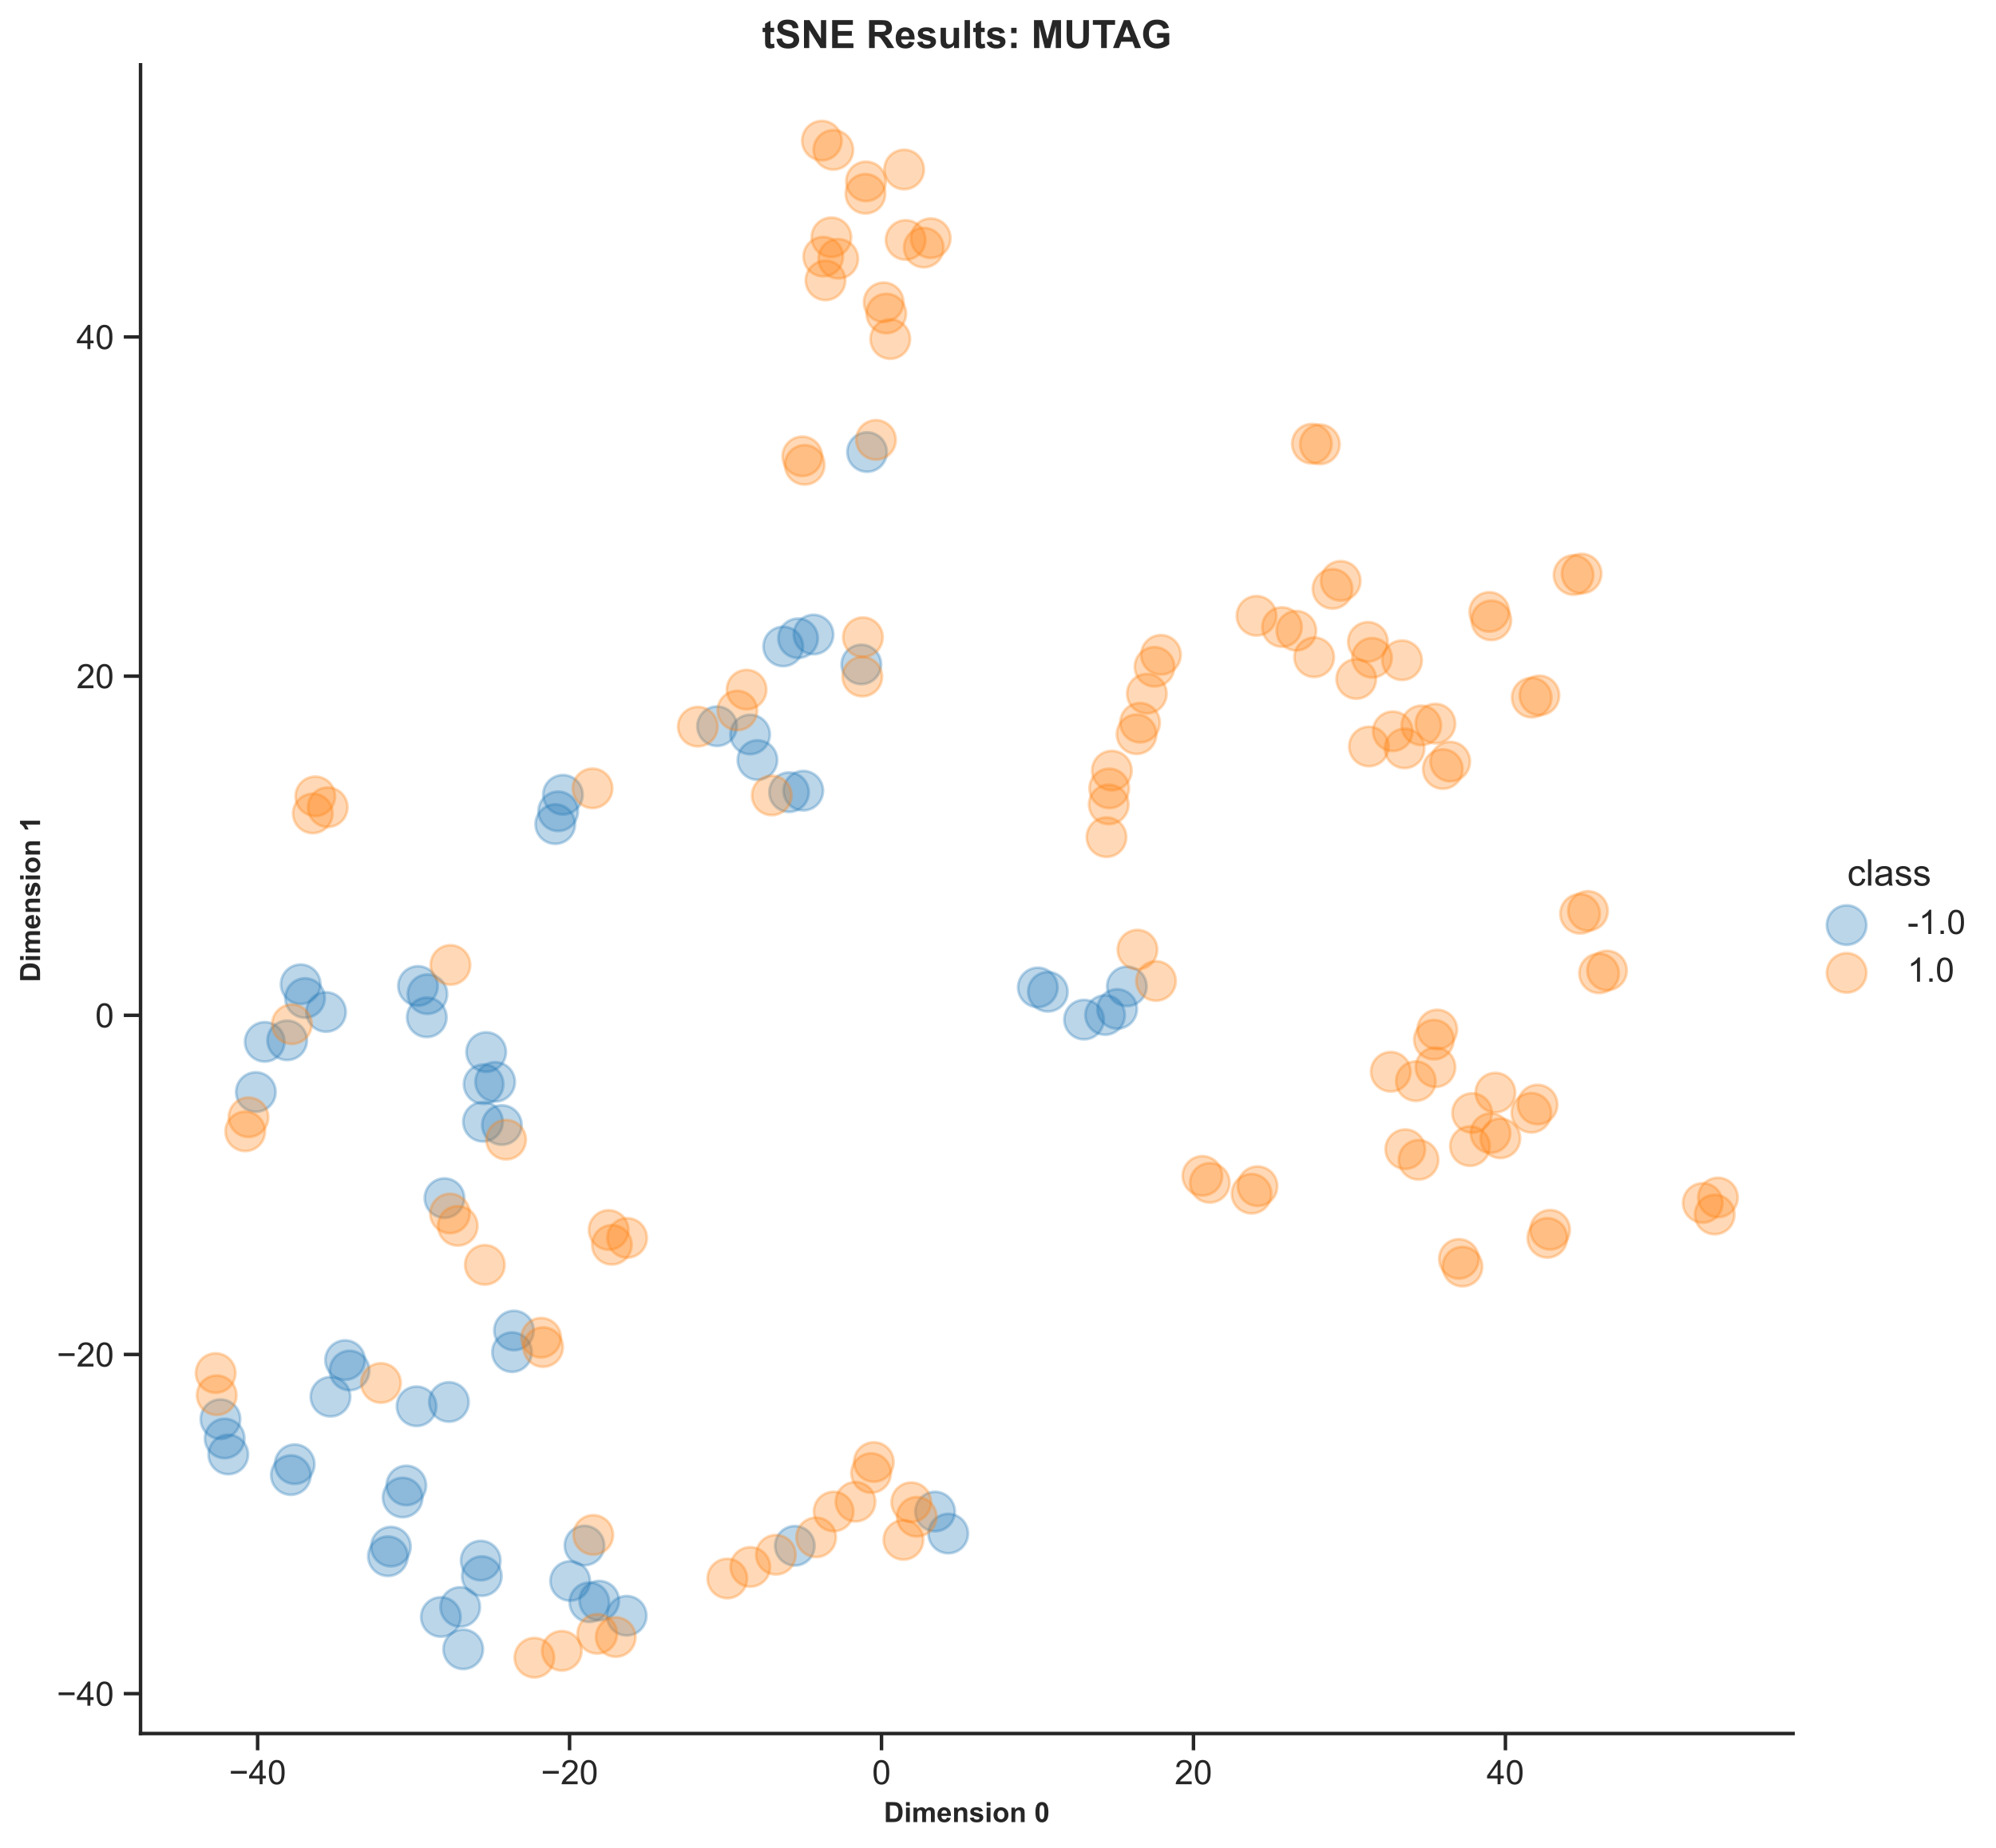 <?xml version="1.0" encoding="utf-8" standalone="no"?>
<!DOCTYPE svg PUBLIC "-//W3C//DTD SVG 1.1//EN"
  "http://www.w3.org/Graphics/SVG/1.1/DTD/svg11.dtd">
<!-- Created with matplotlib (https://matplotlib.org/) -->
<svg height="662.106pt" version="1.1" viewBox="0 0 715.147 662.106" width="715.147pt" xmlns="http://www.w3.org/2000/svg" xmlns:xlink="http://www.w3.org/1999/xlink">
 <defs>
  <style type="text/css">*{stroke-linecap:butt;stroke-linejoin:round;}</style>
 </defs>
 <g id="figure_1">
  <g id="patch_1">
   <path d="M 0 662.106 
L 715.147 662.106 
L 715.147 -0 
L 0 -0 
z
" style="fill:#ffffff;"/>
  </g>
  <g id="axes_1">
   <g id="patch_2">
    <path d="M 50.356 621.209 
L 642.437 621.209 
L 642.437 23.221 
L 50.356 23.221 
z
" style="fill:#ffffff;"/>
   </g>
   <g id="matplotlib.axis_1">
    <g id="xtick_1">
     <g id="line2d_1">
      <defs>
       <path d="M 0 0 
L 0 6 
" id="m79b881dfc5" style="stroke:#262626;stroke-width:1.25;"/>
      </defs>
      <g>
       <use style="fill:#262626;stroke:#262626;stroke-width:1.25;" x="92.3" xlink:href="#m79b881dfc5" y="621.209"/>
      </g>
     </g>
     <g id="text_1">
      <!-- −40 -->
      <g style="fill:#262626;" transform="translate(82.037 639.37)scale(0.121 -0.121)">
       <defs>
        <path d="M 52.828 31.203 
L 5.562 31.203 
L 5.562 39.406 
L 52.828 39.406 
z
" id="ArialMT-8722"/>
        <path d="M 32.328 0 
L 32.328 17.141 
L 1.266 17.141 
L 1.266 25.203 
L 33.938 71.578 
L 41.109 71.578 
L 41.109 25.203 
L 50.781 25.203 
L 50.781 17.141 
L 41.109 17.141 
L 41.109 0 
z
M 32.328 25.203 
L 32.328 57.469 
L 9.906 25.203 
z
" id="ArialMT-52"/>
        <path d="M 4.156 35.297 
Q 4.156 48 6.766 55.734 
Q 9.375 63.484 14.516 67.672 
Q 19.672 71.875 27.484 71.875 
Q 33.25 71.875 37.594 69.547 
Q 41.938 67.234 44.766 62.859 
Q 47.609 58.5 49.219 52.219 
Q 50.828 45.953 50.828 35.297 
Q 50.828 22.703 48.234 14.969 
Q 45.656 7.234 40.5 3 
Q 35.359 -1.219 27.484 -1.219 
Q 17.141 -1.219 11.234 6.203 
Q 4.156 15.141 4.156 35.297 
z
M 13.188 35.297 
Q 13.188 17.672 17.312 11.828 
Q 21.438 6 27.484 6 
Q 33.547 6 37.672 11.859 
Q 41.797 17.719 41.797 35.297 
Q 41.797 52.984 37.672 58.781 
Q 33.547 64.594 27.391 64.594 
Q 21.344 64.594 17.719 59.469 
Q 13.188 52.938 13.188 35.297 
z
" id="ArialMT-48"/>
       </defs>
       <use xlink:href="#ArialMT-8722"/>
       <use x="58.398" xlink:href="#ArialMT-52"/>
       <use x="114.014" xlink:href="#ArialMT-48"/>
      </g>
     </g>
    </g>
    <g id="xtick_2">
     <g id="line2d_2">
      <g>
       <use style="fill:#262626;stroke:#262626;stroke-width:1.25;" x="204.069" xlink:href="#m79b881dfc5" y="621.209"/>
      </g>
     </g>
     <g id="text_2">
      <!-- −20 -->
      <g style="fill:#262626;" transform="translate(193.807 639.37)scale(0.121 -0.121)">
       <defs>
        <path d="M 50.344 8.453 
L 50.344 0 
L 3.031 0 
Q 2.938 3.172 4.047 6.109 
Q 5.859 10.938 9.828 15.625 
Q 13.812 20.312 21.344 26.469 
Q 33.016 36.031 37.109 41.625 
Q 41.219 47.219 41.219 52.203 
Q 41.219 57.422 37.469 61 
Q 33.734 64.594 27.734 64.594 
Q 21.391 64.594 17.578 60.781 
Q 13.766 56.984 13.719 50.25 
L 4.688 51.172 
Q 5.609 61.281 11.656 66.578 
Q 17.719 71.875 27.938 71.875 
Q 38.234 71.875 44.234 66.156 
Q 50.25 60.453 50.25 52 
Q 50.25 47.703 48.484 43.547 
Q 46.734 39.406 42.656 34.812 
Q 38.578 30.219 29.109 22.219 
Q 21.188 15.578 18.938 13.203 
Q 16.703 10.844 15.234 8.453 
z
" id="ArialMT-50"/>
       </defs>
       <use xlink:href="#ArialMT-8722"/>
       <use x="58.398" xlink:href="#ArialMT-50"/>
       <use x="114.014" xlink:href="#ArialMT-48"/>
      </g>
     </g>
    </g>
    <g id="xtick_3">
     <g id="line2d_3">
      <g>
       <use style="fill:#262626;stroke:#262626;stroke-width:1.25;" x="315.838" xlink:href="#m79b881dfc5" y="621.209"/>
      </g>
     </g>
     <g id="text_3">
      <!-- 0 -->
      <g style="fill:#262626;" transform="translate(312.474 639.37)scale(0.121 -0.121)">
       <use xlink:href="#ArialMT-48"/>
      </g>
     </g>
    </g>
    <g id="xtick_4">
     <g id="line2d_4">
      <g>
       <use style="fill:#262626;stroke:#262626;stroke-width:1.25;" x="427.608" xlink:href="#m79b881dfc5" y="621.209"/>
      </g>
     </g>
     <g id="text_4">
      <!-- 20 -->
      <g style="fill:#262626;" transform="translate(420.879 639.37)scale(0.121 -0.121)">
       <use xlink:href="#ArialMT-50"/>
       <use x="55.615" xlink:href="#ArialMT-48"/>
      </g>
     </g>
    </g>
    <g id="xtick_5">
     <g id="line2d_5">
      <g>
       <use style="fill:#262626;stroke:#262626;stroke-width:1.25;" x="539.377" xlink:href="#m79b881dfc5" y="621.209"/>
      </g>
     </g>
     <g id="text_5">
      <!-- 40 -->
      <g style="fill:#262626;" transform="translate(532.648 639.37)scale(0.121 -0.121)">
       <use xlink:href="#ArialMT-52"/>
       <use x="55.615" xlink:href="#ArialMT-48"/>
      </g>
     </g>
    </g>
    <g id="text_6">
     <!-- Dimension 0 -->
     <g style="fill:#262626;" transform="translate(316.669 652.933)scale(0.1 -0.1)">
      <defs>
       <path d="M 7.234 71.578 
L 33.641 71.578 
Q 42.578 71.578 47.266 70.219 
Q 53.562 68.359 58.047 63.625 
Q 62.547 58.891 64.891 52.031 
Q 67.234 45.172 67.234 35.109 
Q 67.234 26.266 65.047 19.875 
Q 62.359 12.062 57.375 7.234 
Q 53.609 3.562 47.219 1.516 
Q 42.438 0 34.422 0 
L 7.234 0 
z
M 21.688 59.469 
L 21.688 12.062 
L 32.469 12.062 
Q 38.531 12.062 41.219 12.75 
Q 44.734 13.625 47.047 15.719 
Q 49.359 17.828 50.828 22.625 
Q 52.297 27.438 52.297 35.75 
Q 52.297 44.047 50.828 48.484 
Q 49.359 52.938 46.719 55.422 
Q 44.094 57.906 40.047 58.797 
Q 37.016 59.469 28.172 59.469 
z
" id="Arial-BoldMT-68"/>
       <path d="M 7.172 58.891 
L 7.172 71.578 
L 20.906 71.578 
L 20.906 58.891 
z
M 7.172 0 
L 7.172 51.859 
L 20.906 51.859 
L 20.906 0 
z
" id="Arial-BoldMT-105"/>
       <path d="M 6.156 51.859 
L 18.797 51.859 
L 18.797 44.781 
Q 25.594 53.031 34.969 53.031 
Q 39.938 53.031 43.594 50.969 
Q 47.266 48.922 49.609 44.781 
Q 53.031 48.922 56.984 50.969 
Q 60.938 53.031 65.438 53.031 
Q 71.141 53.031 75.094 50.703 
Q 79.047 48.391 81 43.891 
Q 82.422 40.578 82.422 33.156 
L 82.422 0 
L 68.703 0 
L 68.703 29.641 
Q 68.703 37.359 67.281 39.594 
Q 65.375 42.531 61.422 42.531 
Q 58.547 42.531 56 40.766 
Q 53.469 39.016 52.344 35.625 
Q 51.219 32.234 51.219 24.906 
L 51.219 0 
L 37.5 0 
L 37.5 28.422 
Q 37.5 35.984 36.766 38.172 
Q 36.031 40.375 34.484 41.453 
Q 32.953 42.531 30.328 42.531 
Q 27.156 42.531 24.609 40.812 
Q 22.078 39.109 20.969 35.891 
Q 19.875 32.672 19.875 25.203 
L 19.875 0 
L 6.156 0 
z
" id="Arial-BoldMT-109"/>
       <path d="M 37.203 16.5 
L 50.875 14.203 
Q 48.25 6.688 42.547 2.75 
Q 36.859 -1.172 28.328 -1.172 
Q 14.797 -1.172 8.297 7.672 
Q 3.172 14.75 3.172 25.531 
Q 3.172 38.422 9.906 45.719 
Q 16.656 53.031 26.953 53.031 
Q 38.531 53.031 45.219 45.391 
Q 51.906 37.75 51.609 21.969 
L 17.234 21.969 
Q 17.391 15.875 20.562 12.469 
Q 23.734 9.078 28.469 9.078 
Q 31.688 9.078 33.875 10.828 
Q 36.078 12.594 37.203 16.5 
z
M 37.984 30.375 
Q 37.844 36.328 34.906 39.422 
Q 31.984 42.531 27.781 42.531 
Q 23.297 42.531 20.359 39.266 
Q 17.438 35.984 17.484 30.375 
z
" id="Arial-BoldMT-101"/>
       <path d="M 54.344 0 
L 40.625 0 
L 40.625 26.469 
Q 40.625 34.859 39.75 37.328 
Q 38.875 39.797 36.891 41.156 
Q 34.906 42.531 32.125 42.531 
Q 28.562 42.531 25.734 40.578 
Q 22.906 38.625 21.844 35.391 
Q 20.797 32.172 20.797 23.484 
L 20.797 0 
L 7.078 0 
L 7.078 51.859 
L 19.828 51.859 
L 19.828 44.234 
Q 26.609 53.031 36.922 53.031 
Q 41.453 53.031 45.203 51.391 
Q 48.969 49.75 50.891 47.203 
Q 52.828 44.672 53.578 41.453 
Q 54.344 38.234 54.344 32.234 
z
" id="Arial-BoldMT-110"/>
       <path d="M 2.344 14.797 
L 16.109 16.891 
Q 17 12.891 19.672 10.812 
Q 22.359 8.734 27.203 8.734 
Q 32.516 8.734 35.203 10.688 
Q 37.016 12.062 37.016 14.359 
Q 37.016 15.922 36.031 16.938 
Q 35.016 17.922 31.453 18.75 
Q 14.844 22.406 10.406 25.438 
Q 4.25 29.641 4.25 37.109 
Q 4.25 43.844 9.562 48.438 
Q 14.891 53.031 26.078 53.031 
Q 36.719 53.031 41.891 49.562 
Q 47.078 46.094 49.031 39.312 
L 36.078 36.922 
Q 35.25 39.938 32.922 41.547 
Q 30.609 43.172 26.312 43.172 
Q 20.906 43.172 18.562 41.656 
Q 17 40.578 17 38.875 
Q 17 37.406 18.359 36.375 
Q 20.219 35.016 31.172 32.516 
Q 42.141 30.031 46.484 26.422 
Q 50.781 22.75 50.781 16.219 
Q 50.781 9.078 44.828 3.953 
Q 38.875 -1.172 27.203 -1.172 
Q 16.609 -1.172 10.422 3.125 
Q 4.25 7.422 2.344 14.797 
z
" id="Arial-BoldMT-115"/>
       <path d="M 4 26.656 
Q 4 33.5 7.375 39.891 
Q 10.75 46.297 16.922 49.656 
Q 23.094 53.031 30.719 53.031 
Q 42.484 53.031 50 45.391 
Q 57.516 37.75 57.516 26.078 
Q 57.516 14.312 49.922 6.562 
Q 42.328 -1.172 30.812 -1.172 
Q 23.688 -1.172 17.219 2.047 
Q 10.75 5.281 7.375 11.5 
Q 4 17.719 4 26.656 
z
M 18.062 25.922 
Q 18.062 18.219 21.719 14.109 
Q 25.391 10.016 30.766 10.016 
Q 36.141 10.016 39.766 14.109 
Q 43.406 18.219 43.406 26.031 
Q 43.406 33.641 39.766 37.734 
Q 36.141 41.844 30.766 41.844 
Q 25.391 41.844 21.719 37.734 
Q 18.062 33.641 18.062 25.922 
z
" id="Arial-BoldMT-111"/>
       <path id="Arial-BoldMT-32"/>
       <path d="M 27.438 71.875 
Q 37.844 71.875 43.703 64.453 
Q 50.688 55.672 50.688 35.297 
Q 50.688 14.984 43.656 6.109 
Q 37.844 -1.219 27.438 -1.219 
Q 17 -1.219 10.594 6.812 
Q 4.203 14.844 4.203 35.453 
Q 4.203 55.672 11.234 64.547 
Q 17.047 71.875 27.438 71.875 
z
M 27.438 60.5 
Q 24.953 60.5 23 58.906 
Q 21.047 57.328 19.969 53.219 
Q 18.562 47.906 18.562 35.297 
Q 18.562 22.703 19.828 17.984 
Q 21.094 13.281 23.016 11.719 
Q 24.953 10.156 27.438 10.156 
Q 29.938 10.156 31.891 11.734 
Q 33.844 13.328 34.906 17.438 
Q 36.328 22.703 36.328 35.297 
Q 36.328 47.906 35.062 52.609 
Q 33.797 57.328 31.859 58.906 
Q 29.938 60.5 27.438 60.5 
z
" id="Arial-BoldMT-48"/>
      </defs>
      <use xlink:href="#Arial-BoldMT-68"/>
      <use x="72.217" xlink:href="#Arial-BoldMT-105"/>
      <use x="100" xlink:href="#Arial-BoldMT-109"/>
      <use x="188.916" xlink:href="#Arial-BoldMT-101"/>
      <use x="244.531" xlink:href="#Arial-BoldMT-110"/>
      <use x="305.615" xlink:href="#Arial-BoldMT-115"/>
      <use x="361.23" xlink:href="#Arial-BoldMT-105"/>
      <use x="389.014" xlink:href="#Arial-BoldMT-111"/>
      <use x="450.098" xlink:href="#Arial-BoldMT-110"/>
      <use x="511.182" xlink:href="#Arial-BoldMT-32"/>
      <use x="538.965" xlink:href="#Arial-BoldMT-48"/>
     </g>
    </g>
   </g>
   <g id="matplotlib.axis_2">
    <g id="ytick_1">
     <g id="line2d_6">
      <defs>
       <path d="M 0 0 
L -6 0 
" id="m412c8f4cce" style="stroke:#262626;stroke-width:1.25;"/>
      </defs>
      <g>
       <use style="fill:#262626;stroke:#262626;stroke-width:1.25;" x="50.356" xlink:href="#m412c8f4cce" y="606.911"/>
      </g>
     </g>
     <g id="text_7">
      <!-- −40 -->
      <g style="fill:#262626;" transform="translate(20.331 611.241)scale(0.121 -0.121)">
       <use xlink:href="#ArialMT-8722"/>
       <use x="58.398" xlink:href="#ArialMT-52"/>
       <use x="114.014" xlink:href="#ArialMT-48"/>
      </g>
     </g>
    </g>
    <g id="ytick_2">
     <g id="line2d_7">
      <g>
       <use style="fill:#262626;stroke:#262626;stroke-width:1.25;" x="50.356" xlink:href="#m412c8f4cce" y="485.37"/>
      </g>
     </g>
     <g id="text_8">
      <!-- −20 -->
      <g style="fill:#262626;" transform="translate(20.331 489.7)scale(0.121 -0.121)">
       <use xlink:href="#ArialMT-8722"/>
       <use x="58.398" xlink:href="#ArialMT-50"/>
       <use x="114.014" xlink:href="#ArialMT-48"/>
      </g>
     </g>
    </g>
    <g id="ytick_3">
     <g id="line2d_8">
      <g>
       <use style="fill:#262626;stroke:#262626;stroke-width:1.25;" x="50.356" xlink:href="#m412c8f4cce" y="363.829"/>
      </g>
     </g>
     <g id="text_9">
      <!-- 0 -->
      <g style="fill:#262626;" transform="translate(34.127 368.159)scale(0.121 -0.121)">
       <use xlink:href="#ArialMT-48"/>
      </g>
     </g>
    </g>
    <g id="ytick_4">
     <g id="line2d_9">
      <g>
       <use style="fill:#262626;stroke:#262626;stroke-width:1.25;" x="50.356" xlink:href="#m412c8f4cce" y="242.288"/>
      </g>
     </g>
     <g id="text_10">
      <!-- 20 -->
      <g style="fill:#262626;" transform="translate(27.398 246.618)scale(0.121 -0.121)">
       <use xlink:href="#ArialMT-50"/>
       <use x="55.615" xlink:href="#ArialMT-48"/>
      </g>
     </g>
    </g>
    <g id="ytick_5">
     <g id="line2d_10">
      <g>
       <use style="fill:#262626;stroke:#262626;stroke-width:1.25;" x="50.356" xlink:href="#m412c8f4cce" y="120.747"/>
      </g>
     </g>
     <g id="text_11">
      <!-- 40 -->
      <g style="fill:#262626;" transform="translate(27.398 125.077)scale(0.121 -0.121)">
       <use xlink:href="#ArialMT-52"/>
       <use x="55.615" xlink:href="#ArialMT-48"/>
      </g>
     </g>
    </g>
    <g id="text_12">
     <!-- Dimension 1 -->
     <g style="fill:#262626;" transform="translate(14.358 351.942)rotate(-90)scale(0.1 -0.1)">
      <defs>
       <path d="M 39.359 0 
L 25.641 0 
L 25.641 51.703 
Q 18.109 44.672 7.906 41.312 
L 7.906 53.766 
Q 13.281 55.516 19.578 60.422 
Q 25.875 65.328 28.219 71.875 
L 39.359 71.875 
z
" id="Arial-BoldMT-49"/>
      </defs>
      <use xlink:href="#Arial-BoldMT-68"/>
      <use x="72.217" xlink:href="#Arial-BoldMT-105"/>
      <use x="100" xlink:href="#Arial-BoldMT-109"/>
      <use x="188.916" xlink:href="#Arial-BoldMT-101"/>
      <use x="244.531" xlink:href="#Arial-BoldMT-110"/>
      <use x="305.615" xlink:href="#Arial-BoldMT-115"/>
      <use x="361.23" xlink:href="#Arial-BoldMT-105"/>
      <use x="389.014" xlink:href="#Arial-BoldMT-111"/>
      <use x="450.098" xlink:href="#Arial-BoldMT-110"/>
      <use x="511.182" xlink:href="#Arial-BoldMT-32"/>
      <use x="538.965" xlink:href="#Arial-BoldMT-49"/>
     </g>
    </g>
   </g>
   <g id="PathCollection_1">
    <defs>
     <path d="M 0 7.071 
C 1.875 7.071 3.674 6.326 5 5 
C 6.326 3.674 7.071 1.875 7.071 0 
C 7.071 -1.875 6.326 -3.674 5 -5 
C 3.674 -6.326 1.875 -7.071 0 -7.071 
C -1.875 -7.071 -3.674 -6.326 -5 -5 
C -6.326 -3.674 -7.071 -1.875 -7.071 0 
C -7.071 1.875 -6.326 3.674 -5 5 
C -3.674 6.326 -1.875 7.071 0 7.071 
z
" id="m898a306a5e" style="stroke:#1f77b4;stroke-opacity:0.3;"/>
    </defs>
    <g clip-path="url(#p19809e7832)">
     <use style="fill:#1f77b4;fill-opacity:0.3;stroke:#1f77b4;stroke-opacity:0.3;" x="109.293" xlink:href="#m898a306a5e" y="357.642"/>
     <use style="fill:#1f77b4;fill-opacity:0.3;stroke:#1f77b4;stroke-opacity:0.3;" x="102.89" xlink:href="#m898a306a5e" y="372.795"/>
     <use style="fill:#1f77b4;fill-opacity:0.3;stroke:#1f77b4;stroke-opacity:0.3;" x="138.997" xlink:href="#m898a306a5e" y="557.67"/>
     <use style="fill:#1f77b4;fill-opacity:0.3;stroke:#1f77b4;stroke-opacity:0.3;" x="395.949" xlink:href="#m898a306a5e" y="363.727"/>
     <use style="fill:#1f77b4;fill-opacity:0.3;stroke:#1f77b4;stroke-opacity:0.3;" x="183.456" xlink:href="#m898a306a5e" y="484.54"/>
     <use style="fill:#1f77b4;fill-opacity:0.3;stroke:#1f77b4;stroke-opacity:0.3;" x="173.046" xlink:href="#m898a306a5e" y="401.99"/>
     <use style="fill:#1f77b4;fill-opacity:0.3;stroke:#1f77b4;stroke-opacity:0.3;" x="164.877" xlink:href="#m898a306a5e" y="575.849"/>
     <use style="fill:#1f77b4;fill-opacity:0.3;stroke:#1f77b4;stroke-opacity:0.3;" x="149.767" xlink:href="#m898a306a5e" y="353.309"/>
     <use style="fill:#1f77b4;fill-opacity:0.3;stroke:#1f77b4;stroke-opacity:0.3;" x="310.662" xlink:href="#m898a306a5e" y="161.987"/>
     <use style="fill:#1f77b4;fill-opacity:0.3;stroke:#1f77b4;stroke-opacity:0.3;" x="388.405" xlink:href="#m898a306a5e" y="365.378"/>
     <use style="fill:#1f77b4;fill-opacity:0.3;stroke:#1f77b4;stroke-opacity:0.3;" x="256.926" xlink:href="#m898a306a5e" y="260.242"/>
     <use style="fill:#1f77b4;fill-opacity:0.3;stroke:#1f77b4;stroke-opacity:0.3;" x="116.813" xlink:href="#m898a306a5e" y="362.645"/>
     <use style="fill:#1f77b4;fill-opacity:0.3;stroke:#1f77b4;stroke-opacity:0.3;" x="375.442" xlink:href="#m898a306a5e" y="355.393"/>
     <use style="fill:#1f77b4;fill-opacity:0.3;stroke:#1f77b4;stroke-opacity:0.3;" x="177.403" xlink:href="#m898a306a5e" y="387.687"/>
     <use style="fill:#1f77b4;fill-opacity:0.3;stroke:#1f77b4;stroke-opacity:0.3;" x="403.755" xlink:href="#m898a306a5e" y="353.462"/>
     <use style="fill:#1f77b4;fill-opacity:0.3;stroke:#1f77b4;stroke-opacity:0.3;" x="160.844" xlink:href="#m898a306a5e" y="502.39"/>
     <use style="fill:#1f77b4;fill-opacity:0.3;stroke:#1f77b4;stroke-opacity:0.3;" x="339.744" xlink:href="#m898a306a5e" y="549.541"/>
     <use style="fill:#1f77b4;fill-opacity:0.3;stroke:#1f77b4;stroke-opacity:0.3;" x="280.615" xlink:href="#m898a306a5e" y="231.656"/>
     <use style="fill:#1f77b4;fill-opacity:0.3;stroke:#1f77b4;stroke-opacity:0.3;" x="174.197" xlink:href="#m898a306a5e" y="376.999"/>
     <use style="fill:#1f77b4;fill-opacity:0.3;stroke:#1f77b4;stroke-opacity:0.3;" x="371.847" xlink:href="#m898a306a5e" y="353.841"/>
     <use style="fill:#1f77b4;fill-opacity:0.3;stroke:#1f77b4;stroke-opacity:0.3;" x="118.407" xlink:href="#m898a306a5e" y="500.515"/>
     <use style="fill:#1f77b4;fill-opacity:0.3;stroke:#1f77b4;stroke-opacity:0.3;" x="291.476" xlink:href="#m898a306a5e" y="227.376"/>
     <use style="fill:#1f77b4;fill-opacity:0.3;stroke:#1f77b4;stroke-opacity:0.3;" x="271.387" xlink:href="#m898a306a5e" y="272.351"/>
     <use style="fill:#1f77b4;fill-opacity:0.3;stroke:#1f77b4;stroke-opacity:0.3;" x="198.946" xlink:href="#m898a306a5e" y="295.319"/>
     <use style="fill:#1f77b4;fill-opacity:0.3;stroke:#1f77b4;stroke-opacity:0.3;" x="199.995" xlink:href="#m898a306a5e" y="290.729"/>
     <use style="fill:#1f77b4;fill-opacity:0.3;stroke:#1f77b4;stroke-opacity:0.3;" x="159.246" xlink:href="#m898a306a5e" y="429.346"/>
     <use style="fill:#1f77b4;fill-opacity:0.3;stroke:#1f77b4;stroke-opacity:0.3;" x="94.86" xlink:href="#m898a306a5e" y="373.346"/>
     <use style="fill:#1f77b4;fill-opacity:0.3;stroke:#1f77b4;stroke-opacity:0.3;" x="285.944" xlink:href="#m898a306a5e" y="228.721"/>
     <use style="fill:#1f77b4;fill-opacity:0.3;stroke:#1f77b4;stroke-opacity:0.3;" x="284.783" xlink:href="#m898a306a5e" y="553.928"/>
     <use style="fill:#1f77b4;fill-opacity:0.3;stroke:#1f77b4;stroke-opacity:0.3;" x="201.696" xlink:href="#m898a306a5e" y="284.801"/>
     <use style="fill:#1f77b4;fill-opacity:0.3;stroke:#1f77b4;stroke-opacity:0.3;" x="214.704" xlink:href="#m898a306a5e" y="573.596"/>
     <use style="fill:#1f77b4;fill-opacity:0.3;stroke:#1f77b4;stroke-opacity:0.3;" x="268.76" xlink:href="#m898a306a5e" y="263.198"/>
     <use style="fill:#1f77b4;fill-opacity:0.3;stroke:#1f77b4;stroke-opacity:0.3;" x="144.265" xlink:href="#m898a306a5e" y="536.625"/>
     <use style="fill:#1f77b4;fill-opacity:0.3;stroke:#1f77b4;stroke-opacity:0.3;" x="335.033" xlink:href="#m898a306a5e" y="541.661"/>
     <use style="fill:#1f77b4;fill-opacity:0.3;stroke:#1f77b4;stroke-opacity:0.3;" x="173.285" xlink:href="#m898a306a5e" y="388.516"/>
     <use style="fill:#1f77b4;fill-opacity:0.3;stroke:#1f77b4;stroke-opacity:0.3;" x="400.27" xlink:href="#m898a306a5e" y="361.559"/>
     <use style="fill:#1f77b4;fill-opacity:0.3;stroke:#1f77b4;stroke-opacity:0.3;" x="140.054" xlink:href="#m898a306a5e" y="554.237"/>
     <use style="fill:#1f77b4;fill-opacity:0.3;stroke:#1f77b4;stroke-opacity:0.3;" x="211.166" xlink:href="#m898a306a5e" y="574.154"/>
     <use style="fill:#1f77b4;fill-opacity:0.3;stroke:#1f77b4;stroke-opacity:0.3;" x="125.255" xlink:href="#m898a306a5e" y="491.109"/>
     <use style="fill:#1f77b4;fill-opacity:0.3;stroke:#1f77b4;stroke-opacity:0.3;" x="282.714" xlink:href="#m898a306a5e" y="283.881"/>
     <use style="fill:#1f77b4;fill-opacity:0.3;stroke:#1f77b4;stroke-opacity:0.3;" x="91.671" xlink:href="#m898a306a5e" y="391.33"/>
     <use style="fill:#1f77b4;fill-opacity:0.3;stroke:#1f77b4;stroke-opacity:0.3;" x="80.495" xlink:href="#m898a306a5e" y="515.469"/>
     <use style="fill:#1f77b4;fill-opacity:0.3;stroke:#1f77b4;stroke-opacity:0.3;" x="145.581" xlink:href="#m898a306a5e" y="532.315"/>
     <use style="fill:#1f77b4;fill-opacity:0.3;stroke:#1f77b4;stroke-opacity:0.3;" x="179.815" xlink:href="#m898a306a5e" y="403.159"/>
     <use style="fill:#1f77b4;fill-opacity:0.3;stroke:#1f77b4;stroke-opacity:0.3;" x="172.237" xlink:href="#m898a306a5e" y="559.235"/>
     <use style="fill:#1f77b4;fill-opacity:0.3;stroke:#1f77b4;stroke-opacity:0.3;" x="105.589" xlink:href="#m898a306a5e" y="524.691"/>
     <use style="fill:#1f77b4;fill-opacity:0.3;stroke:#1f77b4;stroke-opacity:0.3;" x="78.989" xlink:href="#m898a306a5e" y="508.55"/>
     <use style="fill:#1f77b4;fill-opacity:0.3;stroke:#1f77b4;stroke-opacity:0.3;" x="123.644" xlink:href="#m898a306a5e" y="487.387"/>
     <use style="fill:#1f77b4;fill-opacity:0.3;stroke:#1f77b4;stroke-opacity:0.3;" x="104.226" xlink:href="#m898a306a5e" y="528.587"/>
     <use style="fill:#1f77b4;fill-opacity:0.3;stroke:#1f77b4;stroke-opacity:0.3;" x="184.154" xlink:href="#m898a306a5e" y="476.782"/>
     <use style="fill:#1f77b4;fill-opacity:0.3;stroke:#1f77b4;stroke-opacity:0.3;" x="165.965" xlink:href="#m898a306a5e" y="591.019"/>
     <use style="fill:#1f77b4;fill-opacity:0.3;stroke:#1f77b4;stroke-opacity:0.3;" x="157.964" xlink:href="#m898a306a5e" y="579.433"/>
     <use style="fill:#1f77b4;fill-opacity:0.3;stroke:#1f77b4;stroke-opacity:0.3;" x="224.533" xlink:href="#m898a306a5e" y="578.999"/>
     <use style="fill:#1f77b4;fill-opacity:0.3;stroke:#1f77b4;stroke-opacity:0.3;" x="152.919" xlink:href="#m898a306a5e" y="364.559"/>
     <use style="fill:#1f77b4;fill-opacity:0.3;stroke:#1f77b4;stroke-opacity:0.3;" x="204.287" xlink:href="#m898a306a5e" y="566.534"/>
     <use style="fill:#1f77b4;fill-opacity:0.3;stroke:#1f77b4;stroke-opacity:0.3;" x="149.265" xlink:href="#m898a306a5e" y="503.935"/>
     <use style="fill:#1f77b4;fill-opacity:0.3;stroke:#1f77b4;stroke-opacity:0.3;" x="81.797" xlink:href="#m898a306a5e" y="521.207"/>
     <use style="fill:#1f77b4;fill-opacity:0.3;stroke:#1f77b4;stroke-opacity:0.3;" x="287.801" xlink:href="#m898a306a5e" y="283.337"/>
     <use style="fill:#1f77b4;fill-opacity:0.3;stroke:#1f77b4;stroke-opacity:0.3;" x="172.633" xlink:href="#m898a306a5e" y="564.795"/>
     <use style="fill:#1f77b4;fill-opacity:0.3;stroke:#1f77b4;stroke-opacity:0.3;" x="107.724" xlink:href="#m898a306a5e" y="352.705"/>
     <use style="fill:#1f77b4;fill-opacity:0.3;stroke:#1f77b4;stroke-opacity:0.3;" x="209.407" xlink:href="#m898a306a5e" y="553.835"/>
     <use style="fill:#1f77b4;fill-opacity:0.3;stroke:#1f77b4;stroke-opacity:0.3;" x="153.143" xlink:href="#m898a306a5e" y="356.254"/>
     <use style="fill:#1f77b4;fill-opacity:0.3;stroke:#1f77b4;stroke-opacity:0.3;" x="308.6" xlink:href="#m898a306a5e" y="238.099"/>
    </g>
   </g>
   <g id="PathCollection_2">
    <defs>
     <path d="M 0 7.071 
C 1.875 7.071 3.674 6.326 5 5 
C 6.326 3.674 7.071 1.875 7.071 0 
C 7.071 -1.875 6.326 -3.674 5 -5 
C 3.674 -6.326 1.875 -7.071 0 -7.071 
C -1.875 -7.071 -3.674 -6.326 -5 -5 
C -6.326 -3.674 -7.071 -1.875 -7.071 0 
C -7.071 1.875 -6.326 3.674 -5 5 
C -3.674 6.326 -1.875 7.071 0 7.071 
z
" id="m5412c585cb" style="stroke:#ff7f0e;stroke-opacity:0.3;"/>
    </defs>
    <g clip-path="url(#p19809e7832)">
     <use style="fill:#ff7f0e;fill-opacity:0.3;stroke:#ff7f0e;stroke-opacity:0.3;" x="470.051" xlink:href="#m5412c585cb" y="159.01"/>
     <use style="fill:#ff7f0e;fill-opacity:0.3;stroke:#ff7f0e;stroke-opacity:0.3;" x="491.588" xlink:href="#m5412c585cb" y="235.71"/>
     <use style="fill:#ff7f0e;fill-opacity:0.3;stroke:#ff7f0e;stroke-opacity:0.3;" x="260.596" xlink:href="#m5412c585cb" y="565.652"/>
     <use style="fill:#ff7f0e;fill-opacity:0.3;stroke:#ff7f0e;stroke-opacity:0.3;" x="333.47" xlink:href="#m5412c585cb" y="85.36"/>
     <use style="fill:#ff7f0e;fill-opacity:0.3;stroke:#ff7f0e;stroke-opacity:0.3;" x="317.545" xlink:href="#m5412c585cb" y="112.341"/>
     <use style="fill:#ff7f0e;fill-opacity:0.3;stroke:#ff7f0e;stroke-opacity:0.3;" x="490.485" xlink:href="#m5412c585cb" y="267.499"/>
     <use style="fill:#ff7f0e;fill-opacity:0.3;stroke:#ff7f0e;stroke-opacity:0.3;" x="526.678" xlink:href="#m5412c585cb" y="410.7"/>
     <use style="fill:#ff7f0e;fill-opacity:0.3;stroke:#ff7f0e;stroke-opacity:0.3;" x="410.909" xlink:href="#m5412c585cb" y="248.571"/>
     <use style="fill:#ff7f0e;fill-opacity:0.3;stroke:#ff7f0e;stroke-opacity:0.3;" x="527.46" xlink:href="#m5412c585cb" y="398.847"/>
     <use style="fill:#ff7f0e;fill-opacity:0.3;stroke:#ff7f0e;stroke-opacity:0.3;" x="407.54" xlink:href="#m5412c585cb" y="340.31"/>
     <use style="fill:#ff7f0e;fill-opacity:0.3;stroke:#ff7f0e;stroke-opacity:0.3;" x="450.206" xlink:href="#m5412c585cb" y="220.676"/>
     <use style="fill:#ff7f0e;fill-opacity:0.3;stroke:#ff7f0e;stroke-opacity:0.3;" x="316.61" xlink:href="#m5412c585cb" y="108.321"/>
     <use style="fill:#ff7f0e;fill-opacity:0.3;stroke:#ff7f0e;stroke-opacity:0.3;" x="267.496" xlink:href="#m5412c585cb" y="247.129"/>
     <use style="fill:#ff7f0e;fill-opacity:0.3;stroke:#ff7f0e;stroke-opacity:0.3;" x="294.967" xlink:href="#m5412c585cb" y="91.974"/>
     <use style="fill:#ff7f0e;fill-opacity:0.3;stroke:#ff7f0e;stroke-opacity:0.3;" x="509.247" xlink:href="#m5412c585cb" y="259.94"/>
     <use style="fill:#ff7f0e;fill-opacity:0.3;stroke:#ff7f0e;stroke-opacity:0.3;" x="503.506" xlink:href="#m5412c585cb" y="411.813"/>
     <use style="fill:#ff7f0e;fill-opacity:0.3;stroke:#ff7f0e;stroke-opacity:0.3;" x="324.487" xlink:href="#m5412c585cb" y="85.987"/>
     <use style="fill:#ff7f0e;fill-opacity:0.3;stroke:#ff7f0e;stroke-opacity:0.3;" x="220.617" xlink:href="#m5412c585cb" y="586.626"/>
     <use style="fill:#ff7f0e;fill-opacity:0.3;stroke:#ff7f0e;stroke-opacity:0.3;" x="568.953" xlink:href="#m5412c585cb" y="326.436"/>
     <use style="fill:#ff7f0e;fill-opacity:0.3;stroke:#ff7f0e;stroke-opacity:0.3;" x="297.876" xlink:href="#m5412c585cb" y="85.041"/>
     <use style="fill:#ff7f0e;fill-opacity:0.3;stroke:#ff7f0e;stroke-opacity:0.3;" x="323.699" xlink:href="#m5412c585cb" y="551.81"/>
     <use style="fill:#ff7f0e;fill-opacity:0.3;stroke:#ff7f0e;stroke-opacity:0.3;" x="519.591" xlink:href="#m5412c585cb" y="272.912"/>
     <use style="fill:#ff7f0e;fill-opacity:0.3;stroke:#ff7f0e;stroke-opacity:0.3;" x="407.229" xlink:href="#m5412c585cb" y="263.1"/>
     <use style="fill:#ff7f0e;fill-opacity:0.3;stroke:#ff7f0e;stroke-opacity:0.3;" x="306.512" xlink:href="#m5412c585cb" y="538.141"/>
     <use style="fill:#ff7f0e;fill-opacity:0.3;stroke:#ff7f0e;stroke-opacity:0.3;" x="298.579" xlink:href="#m5412c585cb" y="53.705"/>
     <use style="fill:#ff7f0e;fill-opacity:0.3;stroke:#ff7f0e;stroke-opacity:0.3;" x="310.084" xlink:href="#m5412c585cb" y="69.436"/>
     <use style="fill:#ff7f0e;fill-opacity:0.3;stroke:#ff7f0e;stroke-opacity:0.3;" x="276.516" xlink:href="#m5412c585cb" y="285.032"/>
     <use style="fill:#ff7f0e;fill-opacity:0.3;stroke:#ff7f0e;stroke-opacity:0.3;" x="300.333" xlink:href="#m5412c585cb" y="92.723"/>
     <use style="fill:#ff7f0e;fill-opacity:0.3;stroke:#ff7f0e;stroke-opacity:0.3;" x="464.464" xlink:href="#m5412c585cb" y="226.024"/>
     <use style="fill:#ff7f0e;fill-opacity:0.3;stroke:#ff7f0e;stroke-opacity:0.3;" x="472.888" xlink:href="#m5412c585cb" y="159.228"/>
     <use style="fill:#ff7f0e;fill-opacity:0.3;stroke:#ff7f0e;stroke-opacity:0.3;" x="191.471" xlink:href="#m5412c585cb" y="594.028"/>
     <use style="fill:#ff7f0e;fill-opacity:0.3;stroke:#ff7f0e;stroke-opacity:0.3;" x="566.136" xlink:href="#m5412c585cb" y="327.444"/>
     <use style="fill:#ff7f0e;fill-opacity:0.3;stroke:#ff7f0e;stroke-opacity:0.3;" x="112.978" xlink:href="#m5412c585cb" y="285.358"/>
     <use style="fill:#ff7f0e;fill-opacity:0.3;stroke:#ff7f0e;stroke-opacity:0.3;" x="313.846" xlink:href="#m5412c585cb" y="157.633"/>
     <use style="fill:#ff7f0e;fill-opacity:0.3;stroke:#ff7f0e;stroke-opacity:0.3;" x="193.881" xlink:href="#m5412c585cb" y="479.377"/>
     <use style="fill:#ff7f0e;fill-opacity:0.3;stroke:#ff7f0e;stroke-opacity:0.3;" x="87.872" xlink:href="#m5412c585cb" y="405.401"/>
     <use style="fill:#ff7f0e;fill-opacity:0.3;stroke:#ff7f0e;stroke-opacity:0.3;" x="563.803" xlink:href="#m5412c585cb" y="206.043"/>
     <use style="fill:#ff7f0e;fill-opacity:0.3;stroke:#ff7f0e;stroke-opacity:0.3;" x="502.333" xlink:href="#m5412c585cb" y="236.598"/>
     <use style="fill:#ff7f0e;fill-opacity:0.3;stroke:#ff7f0e;stroke-opacity:0.3;" x="294.479" xlink:href="#m5412c585cb" y="50.402"/>
     <use style="fill:#ff7f0e;fill-opacity:0.3;stroke:#ff7f0e;stroke-opacity:0.3;" x="77.652" xlink:href="#m5412c585cb" y="499.969"/>
     <use style="fill:#ff7f0e;fill-opacity:0.3;stroke:#ff7f0e;stroke-opacity:0.3;" x="219.236" xlink:href="#m5412c585cb" y="446.067"/>
     <use style="fill:#ff7f0e;fill-opacity:0.3;stroke:#ff7f0e;stroke-opacity:0.3;" x="326.504" xlink:href="#m5412c585cb" y="538.329"/>
     <use style="fill:#ff7f0e;fill-opacity:0.3;stroke:#ff7f0e;stroke-opacity:0.3;" x="548.673" xlink:href="#m5412c585cb" y="398.74"/>
     <use style="fill:#ff7f0e;fill-opacity:0.3;stroke:#ff7f0e;stroke-opacity:0.3;" x="514.284" xlink:href="#m5412c585cb" y="259.3"/>
     <use style="fill:#ff7f0e;fill-opacity:0.3;stroke:#ff7f0e;stroke-opacity:0.3;" x="292.414" xlink:href="#m5412c585cb" y="550.899"/>
     <use style="fill:#ff7f0e;fill-opacity:0.3;stroke:#ff7f0e;stroke-opacity:0.3;" x="295.77" xlink:href="#m5412c585cb" y="100.471"/>
     <use style="fill:#ff7f0e;fill-opacity:0.3;stroke:#ff7f0e;stroke-opacity:0.3;" x="136.488" xlink:href="#m5412c585cb" y="495.58"/>
     <use style="fill:#ff7f0e;fill-opacity:0.3;stroke:#ff7f0e;stroke-opacity:0.3;" x="161.383" xlink:href="#m5412c585cb" y="345.786"/>
     <use style="fill:#ff7f0e;fill-opacity:0.3;stroke:#ff7f0e;stroke-opacity:0.3;" x="470.85" xlink:href="#m5412c585cb" y="235.522"/>
     <use style="fill:#ff7f0e;fill-opacity:0.3;stroke:#ff7f0e;stroke-opacity:0.3;" x="572.944" xlink:href="#m5412c585cb" y="348.787"/>
     <use style="fill:#ff7f0e;fill-opacity:0.3;stroke:#ff7f0e;stroke-opacity:0.3;" x="323.943" xlink:href="#m5412c585cb" y="60.74"/>
     <use style="fill:#ff7f0e;fill-opacity:0.3;stroke:#ff7f0e;stroke-opacity:0.3;" x="414.183" xlink:href="#m5412c585cb" y="351.526"/>
     <use style="fill:#ff7f0e;fill-opacity:0.3;stroke:#ff7f0e;stroke-opacity:0.3;" x="318.972" xlink:href="#m5412c585cb" y="121.496"/>
     <use style="fill:#ff7f0e;fill-opacity:0.3;stroke:#ff7f0e;stroke-opacity:0.3;" x="480.355" xlink:href="#m5412c585cb" y="208.151"/>
     <use style="fill:#ff7f0e;fill-opacity:0.3;stroke:#ff7f0e;stroke-opacity:0.3;" x="212.298" xlink:href="#m5412c585cb" y="282.498"/>
     <use style="fill:#ff7f0e;fill-opacity:0.3;stroke:#ff7f0e;stroke-opacity:0.3;" x="77.269" xlink:href="#m5412c585cb" y="492.033"/>
     <use style="fill:#ff7f0e;fill-opacity:0.3;stroke:#ff7f0e;stroke-opacity:0.3;" x="490.114" xlink:href="#m5412c585cb" y="230.012"/>
     <use style="fill:#ff7f0e;fill-opacity:0.3;stroke:#ff7f0e;stroke-opacity:0.3;" x="201.287" xlink:href="#m5412c585cb" y="591.558"/>
     <use style="fill:#ff7f0e;fill-opacity:0.3;stroke:#ff7f0e;stroke-opacity:0.3;" x="398.366" xlink:href="#m5412c585cb" y="276.144"/>
     <use style="fill:#ff7f0e;fill-opacity:0.3;stroke:#ff7f0e;stroke-opacity:0.3;" x="308.952" xlink:href="#m5412c585cb" y="242.45"/>
     <use style="fill:#ff7f0e;fill-opacity:0.3;stroke:#ff7f0e;stroke-opacity:0.3;" x="503.243" xlink:href="#m5412c585cb" y="268.188"/>
     <use style="fill:#ff7f0e;fill-opacity:0.3;stroke:#ff7f0e;stroke-opacity:0.3;" x="516.957" xlink:href="#m5412c585cb" y="275.582"/>
     <use style="fill:#ff7f0e;fill-opacity:0.3;stroke:#ff7f0e;stroke-opacity:0.3;" x="309.176" xlink:href="#m5412c585cb" y="228.352"/>
     <use style="fill:#ff7f0e;fill-opacity:0.3;stroke:#ff7f0e;stroke-opacity:0.3;" x="533.615" xlink:href="#m5412c585cb" y="219.293"/>
     <use style="fill:#ff7f0e;fill-opacity:0.3;stroke:#ff7f0e;stroke-opacity:0.3;" x="550.894" xlink:href="#m5412c585cb" y="395.822"/>
     <use style="fill:#ff7f0e;fill-opacity:0.3;stroke:#ff7f0e;stroke-opacity:0.3;" x="614.355" xlink:href="#m5412c585cb" y="435.219"/>
     <use style="fill:#ff7f0e;fill-opacity:0.3;stroke:#ff7f0e;stroke-opacity:0.3;" x="551.548" xlink:href="#m5412c585cb" y="249.211"/>
     <use style="fill:#ff7f0e;fill-opacity:0.3;stroke:#ff7f0e;stroke-opacity:0.3;" x="507.284" xlink:href="#m5412c585cb" y="387.422"/>
     <use style="fill:#ff7f0e;fill-opacity:0.3;stroke:#ff7f0e;stroke-opacity:0.3;" x="298.693" xlink:href="#m5412c585cb" y="541.642"/>
     <use style="fill:#ff7f0e;fill-opacity:0.3;stroke:#ff7f0e;stroke-opacity:0.3;" x="433.466" xlink:href="#m5412c585cb" y="423.855"/>
     <use style="fill:#ff7f0e;fill-opacity:0.3;stroke:#ff7f0e;stroke-opacity:0.3;" x="330.974" xlink:href="#m5412c585cb" y="88.718"/>
     <use style="fill:#ff7f0e;fill-opacity:0.3;stroke:#ff7f0e;stroke-opacity:0.3;" x="498.311" xlink:href="#m5412c585cb" y="384.058"/>
     <use style="fill:#ff7f0e;fill-opacity:0.3;stroke:#ff7f0e;stroke-opacity:0.3;" x="548.808" xlink:href="#m5412c585cb" y="249.986"/>
     <use style="fill:#ff7f0e;fill-opacity:0.3;stroke:#ff7f0e;stroke-opacity:0.3;" x="268.832" xlink:href="#m5412c585cb" y="561.505"/>
     <use style="fill:#ff7f0e;fill-opacity:0.3;stroke:#ff7f0e;stroke-opacity:0.3;" x="615.525" xlink:href="#m5412c585cb" y="429.122"/>
     <use style="fill:#ff7f0e;fill-opacity:0.3;stroke:#ff7f0e;stroke-opacity:0.3;" x="534.323" xlink:href="#m5412c585cb" y="222.294"/>
     <use style="fill:#ff7f0e;fill-opacity:0.3;stroke:#ff7f0e;stroke-opacity:0.3;" x="104.588" xlink:href="#m5412c585cb" y="367.018"/>
     <use style="fill:#ff7f0e;fill-opacity:0.3;stroke:#ff7f0e;stroke-opacity:0.3;" x="514.308" xlink:href="#m5412c585cb" y="382.445"/>
     <use style="fill:#ff7f0e;fill-opacity:0.3;stroke:#ff7f0e;stroke-opacity:0.3;" x="397.257" xlink:href="#m5412c585cb" y="288.267"/>
     <use style="fill:#ff7f0e;fill-opacity:0.3;stroke:#ff7f0e;stroke-opacity:0.3;" x="485.937" xlink:href="#m5412c585cb" y="243.305"/>
     <use style="fill:#ff7f0e;fill-opacity:0.3;stroke:#ff7f0e;stroke-opacity:0.3;" x="508.243" xlink:href="#m5412c585cb" y="415.614"/>
     <use style="fill:#ff7f0e;fill-opacity:0.3;stroke:#ff7f0e;stroke-opacity:0.3;" x="555.375" xlink:href="#m5412c585cb" y="440.694"/>
     <use style="fill:#ff7f0e;fill-opacity:0.3;stroke:#ff7f0e;stroke-opacity:0.3;" x="288.312" xlink:href="#m5412c585cb" y="166.571"/>
     <use style="fill:#ff7f0e;fill-opacity:0.3;stroke:#ff7f0e;stroke-opacity:0.3;" x="328.464" xlink:href="#m5412c585cb" y="543.523"/>
     <use style="fill:#ff7f0e;fill-opacity:0.3;stroke:#ff7f0e;stroke-opacity:0.3;" x="575.768" xlink:href="#m5412c585cb" y="347.78"/>
     <use style="fill:#ff7f0e;fill-opacity:0.3;stroke:#ff7f0e;stroke-opacity:0.3;" x="397.428" xlink:href="#m5412c585cb" y="282.519"/>
     <use style="fill:#ff7f0e;fill-opacity:0.3;stroke:#ff7f0e;stroke-opacity:0.3;" x="499.021" xlink:href="#m5412c585cb" y="262.058"/>
     <use style="fill:#ff7f0e;fill-opacity:0.3;stroke:#ff7f0e;stroke-opacity:0.3;" x="610.091" xlink:href="#m5412c585cb" y="431.071"/>
     <use style="fill:#ff7f0e;fill-opacity:0.3;stroke:#ff7f0e;stroke-opacity:0.3;" x="224.686" xlink:href="#m5412c585cb" y="443.607"/>
     <use style="fill:#ff7f0e;fill-opacity:0.3;stroke:#ff7f0e;stroke-opacity:0.3;" x="312.114" xlink:href="#m5412c585cb" y="527.855"/>
     <use style="fill:#ff7f0e;fill-opacity:0.3;stroke:#ff7f0e;stroke-opacity:0.3;" x="523.991" xlink:href="#m5412c585cb" y="453.884"/>
     <use style="fill:#ff7f0e;fill-opacity:0.3;stroke:#ff7f0e;stroke-opacity:0.3;" x="117.418" xlink:href="#m5412c585cb" y="289.267"/>
     <use style="fill:#ff7f0e;fill-opacity:0.3;stroke:#ff7f0e;stroke-opacity:0.3;" x="513.758" xlink:href="#m5412c585cb" y="372.572"/>
     <use style="fill:#ff7f0e;fill-opacity:0.3;stroke:#ff7f0e;stroke-opacity:0.3;" x="408.462" xlink:href="#m5412c585cb" y="258.979"/>
     <use style="fill:#ff7f0e;fill-opacity:0.3;stroke:#ff7f0e;stroke-opacity:0.3;" x="89.041" xlink:href="#m5412c585cb" y="400.369"/>
     <use style="fill:#ff7f0e;fill-opacity:0.3;stroke:#ff7f0e;stroke-opacity:0.3;" x="264.183" xlink:href="#m5412c585cb" y="254.61"/>
     <use style="fill:#ff7f0e;fill-opacity:0.3;stroke:#ff7f0e;stroke-opacity:0.3;" x="250.035" xlink:href="#m5412c585cb" y="260.394"/>
     <use style="fill:#ff7f0e;fill-opacity:0.3;stroke:#ff7f0e;stroke-opacity:0.3;" x="554.407" xlink:href="#m5412c585cb" y="443.587"/>
     <use style="fill:#ff7f0e;fill-opacity:0.3;stroke:#ff7f0e;stroke-opacity:0.3;" x="194.588" xlink:href="#m5412c585cb" y="482.716"/>
     <use style="fill:#ff7f0e;fill-opacity:0.3;stroke:#ff7f0e;stroke-opacity:0.3;" x="164.011" xlink:href="#m5412c585cb" y="439.286"/>
     <use style="fill:#ff7f0e;fill-opacity:0.3;stroke:#ff7f0e;stroke-opacity:0.3;" x="396.438" xlink:href="#m5412c585cb" y="299.994"/>
     <use style="fill:#ff7f0e;fill-opacity:0.3;stroke:#ff7f0e;stroke-opacity:0.3;" x="522.725" xlink:href="#m5412c585cb" y="451.125"/>
     <use style="fill:#ff7f0e;fill-opacity:0.3;stroke:#ff7f0e;stroke-opacity:0.3;" x="537.564" xlink:href="#m5412c585cb" y="407.914"/>
     <use style="fill:#ff7f0e;fill-opacity:0.3;stroke:#ff7f0e;stroke-opacity:0.3;" x="310.272" xlink:href="#m5412c585cb" y="65.007"/>
     <use style="fill:#ff7f0e;fill-opacity:0.3;stroke:#ff7f0e;stroke-opacity:0.3;" x="534.057" xlink:href="#m5412c585cb" y="406.054"/>
     <use style="fill:#ff7f0e;fill-opacity:0.3;stroke:#ff7f0e;stroke-opacity:0.3;" x="566.666" xlink:href="#m5412c585cb" y="205.554"/>
     <use style="fill:#ff7f0e;fill-opacity:0.3;stroke:#ff7f0e;stroke-opacity:0.3;" x="212.55" xlink:href="#m5412c585cb" y="550.028"/>
     <use style="fill:#ff7f0e;fill-opacity:0.3;stroke:#ff7f0e;stroke-opacity:0.3;" x="112.078" xlink:href="#m5412c585cb" y="291.482"/>
     <use style="fill:#ff7f0e;fill-opacity:0.3;stroke:#ff7f0e;stroke-opacity:0.3;" x="430.814" xlink:href="#m5412c585cb" y="421.376"/>
     <use style="fill:#ff7f0e;fill-opacity:0.3;stroke:#ff7f0e;stroke-opacity:0.3;" x="477.439" xlink:href="#m5412c585cb" y="211.017"/>
     <use style="fill:#ff7f0e;fill-opacity:0.3;stroke:#ff7f0e;stroke-opacity:0.3;" x="514.953" xlink:href="#m5412c585cb" y="368.922"/>
     <use style="fill:#ff7f0e;fill-opacity:0.3;stroke:#ff7f0e;stroke-opacity:0.3;" x="448.424" xlink:href="#m5412c585cb" y="427.759"/>
     <use style="fill:#ff7f0e;fill-opacity:0.3;stroke:#ff7f0e;stroke-opacity:0.3;" x="214" xlink:href="#m5412c585cb" y="585.481"/>
     <use style="fill:#ff7f0e;fill-opacity:0.3;stroke:#ff7f0e;stroke-opacity:0.3;" x="218.089" xlink:href="#m5412c585cb" y="440.77"/>
     <use style="fill:#ff7f0e;fill-opacity:0.3;stroke:#ff7f0e;stroke-opacity:0.3;" x="277.993" xlink:href="#m5412c585cb" y="557.137"/>
     <use style="fill:#ff7f0e;fill-opacity:0.3;stroke:#ff7f0e;stroke-opacity:0.3;" x="181.324" xlink:href="#m5412c585cb" y="408.401"/>
     <use style="fill:#ff7f0e;fill-opacity:0.3;stroke:#ff7f0e;stroke-opacity:0.3;" x="313.081" xlink:href="#m5412c585cb" y="523.919"/>
     <use style="fill:#ff7f0e;fill-opacity:0.3;stroke:#ff7f0e;stroke-opacity:0.3;" x="413.657" xlink:href="#m5412c585cb" y="238.944"/>
     <use style="fill:#ff7f0e;fill-opacity:0.3;stroke:#ff7f0e;stroke-opacity:0.3;" x="287.466" xlink:href="#m5412c585cb" y="163.53"/>
     <use style="fill:#ff7f0e;fill-opacity:0.3;stroke:#ff7f0e;stroke-opacity:0.3;" x="173.715" xlink:href="#m5412c585cb" y="453.252"/>
     <use style="fill:#ff7f0e;fill-opacity:0.3;stroke:#ff7f0e;stroke-opacity:0.3;" x="161.228" xlink:href="#m5412c585cb" y="434.848"/>
     <use style="fill:#ff7f0e;fill-opacity:0.3;stroke:#ff7f0e;stroke-opacity:0.3;" x="535.776" xlink:href="#m5412c585cb" y="391.534"/>
     <use style="fill:#ff7f0e;fill-opacity:0.3;stroke:#ff7f0e;stroke-opacity:0.3;" x="450.558" xlink:href="#m5412c585cb" y="425.072"/>
     <use style="fill:#ff7f0e;fill-opacity:0.3;stroke:#ff7f0e;stroke-opacity:0.3;" x="415.954" xlink:href="#m5412c585cb" y="234.654"/>
     <use style="fill:#ff7f0e;fill-opacity:0.3;stroke:#ff7f0e;stroke-opacity:0.3;" x="459.325" xlink:href="#m5412c585cb" y="224.704"/>
    </g>
   </g>
   <g id="patch_3">
    <path d="M 50.356 621.209 
L 50.356 23.221 
" style="fill:none;stroke:#262626;stroke-linecap:square;stroke-linejoin:miter;stroke-width:1.25;"/>
   </g>
   <g id="patch_4">
    <path d="M 50.356 621.209 
L 642.437 621.209 
" style="fill:none;stroke:#262626;stroke-linecap:square;stroke-linejoin:miter;stroke-width:1.25;"/>
   </g>
   <g id="text_13">
    <!-- tSNE Results: MUTAG -->
    <g style="fill:#262626;" transform="translate(273.022 17.221)scale(0.14 -0.14)">
     <defs>
      <path d="M 30.953 51.859 
L 30.953 40.922 
L 21.578 40.922 
L 21.578 20.016 
Q 21.578 13.672 21.844 12.625 
Q 22.125 11.578 23.078 10.891 
Q 24.031 10.203 25.391 10.203 
Q 27.297 10.203 30.906 11.531 
L 32.078 0.875 
Q 27.297 -1.172 21.234 -1.172 
Q 17.531 -1.172 14.547 0.062 
Q 11.578 1.312 10.188 3.297 
Q 8.797 5.281 8.25 8.641 
Q 7.812 11.031 7.812 18.312 
L 7.812 40.922 
L 1.516 40.922 
L 1.516 51.859 
L 7.812 51.859 
L 7.812 62.156 
L 21.578 70.172 
L 21.578 51.859 
z
" id="Arial-BoldMT-116"/>
      <path d="M 3.609 23.297 
L 17.672 24.656 
Q 18.953 17.578 22.828 14.25 
Q 26.703 10.938 33.297 10.938 
Q 40.281 10.938 43.812 13.891 
Q 47.359 16.844 47.359 20.797 
Q 47.359 23.344 45.875 25.125 
Q 44.391 26.906 40.672 28.219 
Q 38.141 29.109 29.109 31.344 
Q 17.484 34.234 12.797 38.422 
Q 6.203 44.344 6.203 52.828 
Q 6.203 58.297 9.297 63.062 
Q 12.406 67.828 18.234 70.312 
Q 24.078 72.797 32.328 72.797 
Q 45.797 72.797 52.609 66.891 
Q 59.422 60.984 59.766 51.125 
L 45.312 50.484 
Q 44.391 56 41.328 58.422 
Q 38.281 60.844 32.172 60.844 
Q 25.875 60.844 22.312 58.25 
Q 20.016 56.594 20.016 53.812 
Q 20.016 51.266 22.172 49.469 
Q 24.906 47.172 35.453 44.672 
Q 46 42.188 51.047 39.516 
Q 56.109 36.859 58.953 32.25 
Q 61.812 27.641 61.812 20.844 
Q 61.812 14.703 58.391 9.328 
Q 54.984 3.953 48.734 1.344 
Q 42.484 -1.266 33.156 -1.266 
Q 19.578 -1.266 12.297 5 
Q 5.031 11.281 3.609 23.297 
z
" id="Arial-BoldMT-83"/>
      <path d="M 7.422 0 
L 7.422 71.578 
L 21.484 71.578 
L 50.781 23.781 
L 50.781 71.578 
L 64.203 71.578 
L 64.203 0 
L 49.703 0 
L 20.844 46.688 
L 20.844 0 
z
" id="Arial-BoldMT-78"/>
      <path d="M 7.281 0 
L 7.281 71.578 
L 60.359 71.578 
L 60.359 59.469 
L 21.734 59.469 
L 21.734 43.609 
L 57.672 43.609 
L 57.672 31.547 
L 21.734 31.547 
L 21.734 12.062 
L 61.719 12.062 
L 61.719 0 
z
" id="Arial-BoldMT-69"/>
      <path d="M 7.328 0 
L 7.328 71.578 
L 37.75 71.578 
Q 49.219 71.578 54.422 69.641 
Q 59.625 67.719 62.75 62.781 
Q 65.875 57.859 65.875 51.516 
Q 65.875 43.453 61.125 38.203 
Q 56.391 32.953 46.969 31.594 
Q 51.656 28.859 54.703 25.578 
Q 57.766 22.312 62.938 13.969 
L 71.688 0 
L 54.391 0 
L 43.953 15.578 
Q 38.375 23.922 36.328 26.094 
Q 34.281 28.266 31.984 29.078 
Q 29.688 29.891 24.703 29.891 
L 21.781 29.891 
L 21.781 0 
z
M 21.781 41.312 
L 32.469 41.312 
Q 42.875 41.312 45.453 42.188 
Q 48.047 43.062 49.516 45.203 
Q 50.984 47.359 50.984 50.594 
Q 50.984 54.203 49.047 56.422 
Q 47.125 58.641 43.609 59.234 
Q 41.844 59.469 33.062 59.469 
L 21.781 59.469 
z
" id="Arial-BoldMT-82"/>
      <path d="M 41.312 0 
L 41.312 7.766 
Q 38.484 3.609 33.859 1.219 
Q 29.25 -1.172 24.125 -1.172 
Q 18.891 -1.172 14.734 1.125 
Q 10.594 3.422 8.734 7.562 
Q 6.891 11.719 6.891 19.047 
L 6.891 51.859 
L 20.609 51.859 
L 20.609 28.031 
Q 20.609 17.094 21.359 14.625 
Q 22.125 12.156 24.125 10.719 
Q 26.125 9.281 29.203 9.281 
Q 32.719 9.281 35.5 11.203 
Q 38.281 13.141 39.297 15.984 
Q 40.328 18.844 40.328 29.984 
L 40.328 51.859 
L 54.047 51.859 
L 54.047 0 
z
" id="Arial-BoldMT-117"/>
      <path d="M 7.172 0 
L 7.172 71.578 
L 20.906 71.578 
L 20.906 0 
z
" id="Arial-BoldMT-108"/>
      <path d="M 9.812 38.141 
L 9.812 51.859 
L 23.531 51.859 
L 23.531 38.141 
z
M 9.812 0 
L 9.812 13.719 
L 23.531 13.719 
L 23.531 0 
z
" id="Arial-BoldMT-58"/>
      <path d="M 7.078 0 
L 7.078 71.578 
L 28.719 71.578 
L 41.703 22.75 
L 54.547 71.578 
L 76.219 71.578 
L 76.219 0 
L 62.797 0 
L 62.797 56.344 
L 48.578 0 
L 34.672 0 
L 20.516 56.344 
L 20.516 0 
z
" id="Arial-BoldMT-77"/>
      <path d="M 7.172 71.578 
L 21.625 71.578 
L 21.625 32.812 
Q 21.625 23.578 22.172 20.844 
Q 23.094 16.453 26.578 13.797 
Q 30.078 11.141 36.141 11.141 
Q 42.281 11.141 45.406 13.641 
Q 48.531 16.156 49.172 19.812 
Q 49.812 23.484 49.812 31.984 
L 49.812 71.578 
L 64.266 71.578 
L 64.266 33.984 
Q 64.266 21.094 63.094 15.766 
Q 61.922 10.453 58.766 6.781 
Q 55.609 3.125 50.328 0.953 
Q 45.062 -1.219 36.578 -1.219 
Q 26.312 -1.219 21.016 1.141 
Q 15.719 3.516 12.641 7.297 
Q 9.578 11.078 8.594 15.234 
Q 7.172 21.391 7.172 33.406 
z
" id="Arial-BoldMT-85"/>
      <path d="M 23.391 0 
L 23.391 59.469 
L 2.156 59.469 
L 2.156 71.578 
L 59.031 71.578 
L 59.031 59.469 
L 37.844 59.469 
L 37.844 0 
z
" id="Arial-BoldMT-84"/>
      <path d="M 71.828 0 
L 56.109 0 
L 49.859 16.266 
L 21.234 16.266 
L 15.328 0 
L 0 0 
L 27.875 71.578 
L 43.172 71.578 
z
M 45.219 28.328 
L 35.359 54.891 
L 25.688 28.328 
z
" id="Arial-BoldMT-65"/>
      <path d="M 40.578 26.312 
L 40.578 38.375 
L 71.734 38.375 
L 71.734 9.859 
Q 67.188 5.469 58.562 2.125 
Q 49.953 -1.219 41.109 -1.219 
Q 29.891 -1.219 21.531 3.484 
Q 13.188 8.203 8.984 16.969 
Q 4.781 25.734 4.781 36.031 
Q 4.781 47.219 9.469 55.906 
Q 14.156 64.594 23.188 69.234 
Q 30.078 72.797 40.328 72.797 
Q 53.656 72.797 61.156 67.203 
Q 68.656 61.625 70.797 51.766 
L 56.453 49.078 
Q 54.938 54.344 50.75 57.391 
Q 46.578 60.453 40.328 60.453 
Q 30.859 60.453 25.266 54.438 
Q 19.672 48.438 19.672 36.625 
Q 19.672 23.875 25.328 17.5 
Q 31 11.141 40.188 11.141 
Q 44.734 11.141 49.297 12.922 
Q 53.859 14.703 57.125 17.234 
L 57.125 26.312 
z
" id="Arial-BoldMT-71"/>
     </defs>
     <use xlink:href="#Arial-BoldMT-116"/>
     <use x="33.301" xlink:href="#Arial-BoldMT-83"/>
     <use x="100" xlink:href="#Arial-BoldMT-78"/>
     <use x="172.217" xlink:href="#Arial-BoldMT-69"/>
     <use x="238.916" xlink:href="#Arial-BoldMT-32"/>
     <use x="266.699" xlink:href="#Arial-BoldMT-82"/>
     <use x="338.916" xlink:href="#Arial-BoldMT-101"/>
     <use x="394.531" xlink:href="#Arial-BoldMT-115"/>
     <use x="450.146" xlink:href="#Arial-BoldMT-117"/>
     <use x="511.23" xlink:href="#Arial-BoldMT-108"/>
     <use x="539.014" xlink:href="#Arial-BoldMT-116"/>
     <use x="572.314" xlink:href="#Arial-BoldMT-115"/>
     <use x="627.93" xlink:href="#Arial-BoldMT-58"/>
     <use x="661.23" xlink:href="#Arial-BoldMT-32"/>
     <use x="689.014" xlink:href="#Arial-BoldMT-77"/>
     <use x="772.314" xlink:href="#Arial-BoldMT-85"/>
     <use x="844.531" xlink:href="#Arial-BoldMT-84"/>
     <use x="898.24" xlink:href="#Arial-BoldMT-65"/>
     <use x="970.457" xlink:href="#Arial-BoldMT-71"/>
    </g>
   </g>
  </g>
  <g id="legend_1">
   <g id="text_14">
    <!-- class -->
    <g style="fill:#262626;" transform="translate(661.856 317.35)scale(0.132 -0.132)">
     <defs>
      <path d="M 40.438 19 
L 49.078 17.875 
Q 47.656 8.938 41.812 3.875 
Q 35.984 -1.172 27.484 -1.172 
Q 16.844 -1.172 10.375 5.781 
Q 3.906 12.75 3.906 25.734 
Q 3.906 34.125 6.688 40.422 
Q 9.469 46.734 15.156 49.875 
Q 20.844 53.031 27.547 53.031 
Q 35.984 53.031 41.359 48.75 
Q 46.734 44.484 48.25 36.625 
L 39.703 35.297 
Q 38.484 40.531 35.375 43.156 
Q 32.281 45.797 27.875 45.797 
Q 21.234 45.797 17.078 41.031 
Q 12.938 36.281 12.938 25.984 
Q 12.938 15.531 16.938 10.797 
Q 20.953 6.062 27.391 6.062 
Q 32.562 6.062 36.031 9.234 
Q 39.5 12.406 40.438 19 
z
" id="ArialMT-99"/>
      <path d="M 6.391 0 
L 6.391 71.578 
L 15.188 71.578 
L 15.188 0 
z
" id="ArialMT-108"/>
      <path d="M 40.438 6.391 
Q 35.547 2.25 31.031 0.531 
Q 26.516 -1.172 21.344 -1.172 
Q 12.797 -1.172 8.203 3 
Q 3.609 7.172 3.609 13.672 
Q 3.609 17.484 5.344 20.625 
Q 7.078 23.781 9.891 25.688 
Q 12.703 27.594 16.219 28.562 
Q 18.797 29.25 24.031 29.891 
Q 34.672 31.156 39.703 32.906 
Q 39.75 34.719 39.75 35.203 
Q 39.75 40.578 37.25 42.781 
Q 33.891 45.75 27.25 45.75 
Q 21.047 45.75 18.094 43.578 
Q 15.141 41.406 13.719 35.891 
L 5.125 37.062 
Q 6.297 42.578 8.984 45.969 
Q 11.672 49.359 16.75 51.188 
Q 21.828 53.031 28.516 53.031 
Q 35.156 53.031 39.297 51.469 
Q 43.453 49.906 45.406 47.531 
Q 47.359 45.172 48.141 41.547 
Q 48.578 39.312 48.578 33.453 
L 48.578 21.734 
Q 48.578 9.469 49.141 6.219 
Q 49.703 2.984 51.375 0 
L 42.188 0 
Q 40.828 2.734 40.438 6.391 
z
M 39.703 26.031 
Q 34.906 24.078 25.344 22.703 
Q 19.922 21.922 17.672 20.938 
Q 15.438 19.969 14.203 18.094 
Q 12.984 16.219 12.984 13.922 
Q 12.984 10.406 15.641 8.062 
Q 18.312 5.719 23.438 5.719 
Q 28.516 5.719 32.469 7.938 
Q 36.422 10.156 38.281 14.016 
Q 39.703 17 39.703 22.797 
z
" id="ArialMT-97"/>
      <path d="M 3.078 15.484 
L 11.766 16.844 
Q 12.5 11.625 15.844 8.844 
Q 19.188 6.062 25.203 6.062 
Q 31.25 6.062 34.172 8.516 
Q 37.109 10.984 37.109 14.312 
Q 37.109 17.281 34.516 19 
Q 32.719 20.172 25.531 21.969 
Q 15.875 24.422 12.141 26.203 
Q 8.406 27.984 6.469 31.125 
Q 4.547 34.281 4.547 38.094 
Q 4.547 41.547 6.125 44.5 
Q 7.719 47.469 10.453 49.422 
Q 12.5 50.922 16.031 51.969 
Q 19.578 53.031 23.641 53.031 
Q 29.734 53.031 34.344 51.266 
Q 38.969 49.516 41.156 46.5 
Q 43.359 43.5 44.188 38.484 
L 35.594 37.312 
Q 35.016 41.312 32.203 43.547 
Q 29.391 45.797 24.266 45.797 
Q 18.219 45.797 15.625 43.797 
Q 13.031 41.797 13.031 39.109 
Q 13.031 37.406 14.109 36.031 
Q 15.188 34.625 17.484 33.688 
Q 18.797 33.203 25.25 31.453 
Q 34.578 28.953 38.25 27.359 
Q 41.938 25.781 44.031 22.75 
Q 46.141 19.734 46.141 15.234 
Q 46.141 10.844 43.578 6.953 
Q 41.016 3.078 36.172 0.953 
Q 31.344 -1.172 25.25 -1.172 
Q 15.141 -1.172 9.844 3.031 
Q 4.547 7.234 3.078 15.484 
z
" id="ArialMT-115"/>
     </defs>
     <use xlink:href="#ArialMT-99"/>
     <use x="50" xlink:href="#ArialMT-108"/>
     <use x="72.217" xlink:href="#ArialMT-97"/>
     <use x="127.832" xlink:href="#ArialMT-115"/>
     <use x="177.832" xlink:href="#ArialMT-115"/>
    </g>
   </g>
   <g id="PathCollection_3">
    <g>
     <use style="fill:#1f77b4;fill-opacity:0.3;stroke:#1f77b4;stroke-opacity:0.3;" x="661.629" xlink:href="#m898a306a5e" y="331.508"/>
    </g>
   </g>
   <g id="text_15">
    <!-- -1.0 -->
    <g style="fill:#262626;" transform="translate(683.409 334.684)scale(0.121 -0.121)">
     <defs>
      <path d="M 3.172 21.484 
L 3.172 30.328 
L 30.172 30.328 
L 30.172 21.484 
z
" id="ArialMT-45"/>
      <path d="M 37.25 0 
L 28.469 0 
L 28.469 56 
Q 25.297 52.984 20.141 49.953 
Q 14.984 46.922 10.891 45.406 
L 10.891 53.906 
Q 18.266 57.375 23.781 62.297 
Q 29.297 67.234 31.594 71.875 
L 37.25 71.875 
z
" id="ArialMT-49"/>
      <path d="M 9.078 0 
L 9.078 10.016 
L 19.094 10.016 
L 19.094 0 
z
" id="ArialMT-46"/>
     </defs>
     <use xlink:href="#ArialMT-45"/>
     <use x="33.301" xlink:href="#ArialMT-49"/>
     <use x="88.916" xlink:href="#ArialMT-46"/>
     <use x="116.699" xlink:href="#ArialMT-48"/>
    </g>
   </g>
   <g id="PathCollection_4">
    <g>
     <use style="fill:#ff7f0e;fill-opacity:0.3;stroke:#ff7f0e;stroke-opacity:0.3;" x="661.629" xlink:href="#m5412c585cb" y="348.624"/>
    </g>
   </g>
   <g id="text_16">
    <!-- 1.0 -->
    <g style="fill:#262626;" transform="translate(683.409 351.8)scale(0.121 -0.121)">
     <use xlink:href="#ArialMT-49"/>
     <use x="55.615" xlink:href="#ArialMT-46"/>
     <use x="83.398" xlink:href="#ArialMT-48"/>
    </g>
   </g>
  </g>
 </g>
 <defs>
  <clipPath id="p19809e7832">
   <rect height="597.988" width="592.082" x="50.356" y="23.221"/>
  </clipPath>
 </defs>
</svg>

